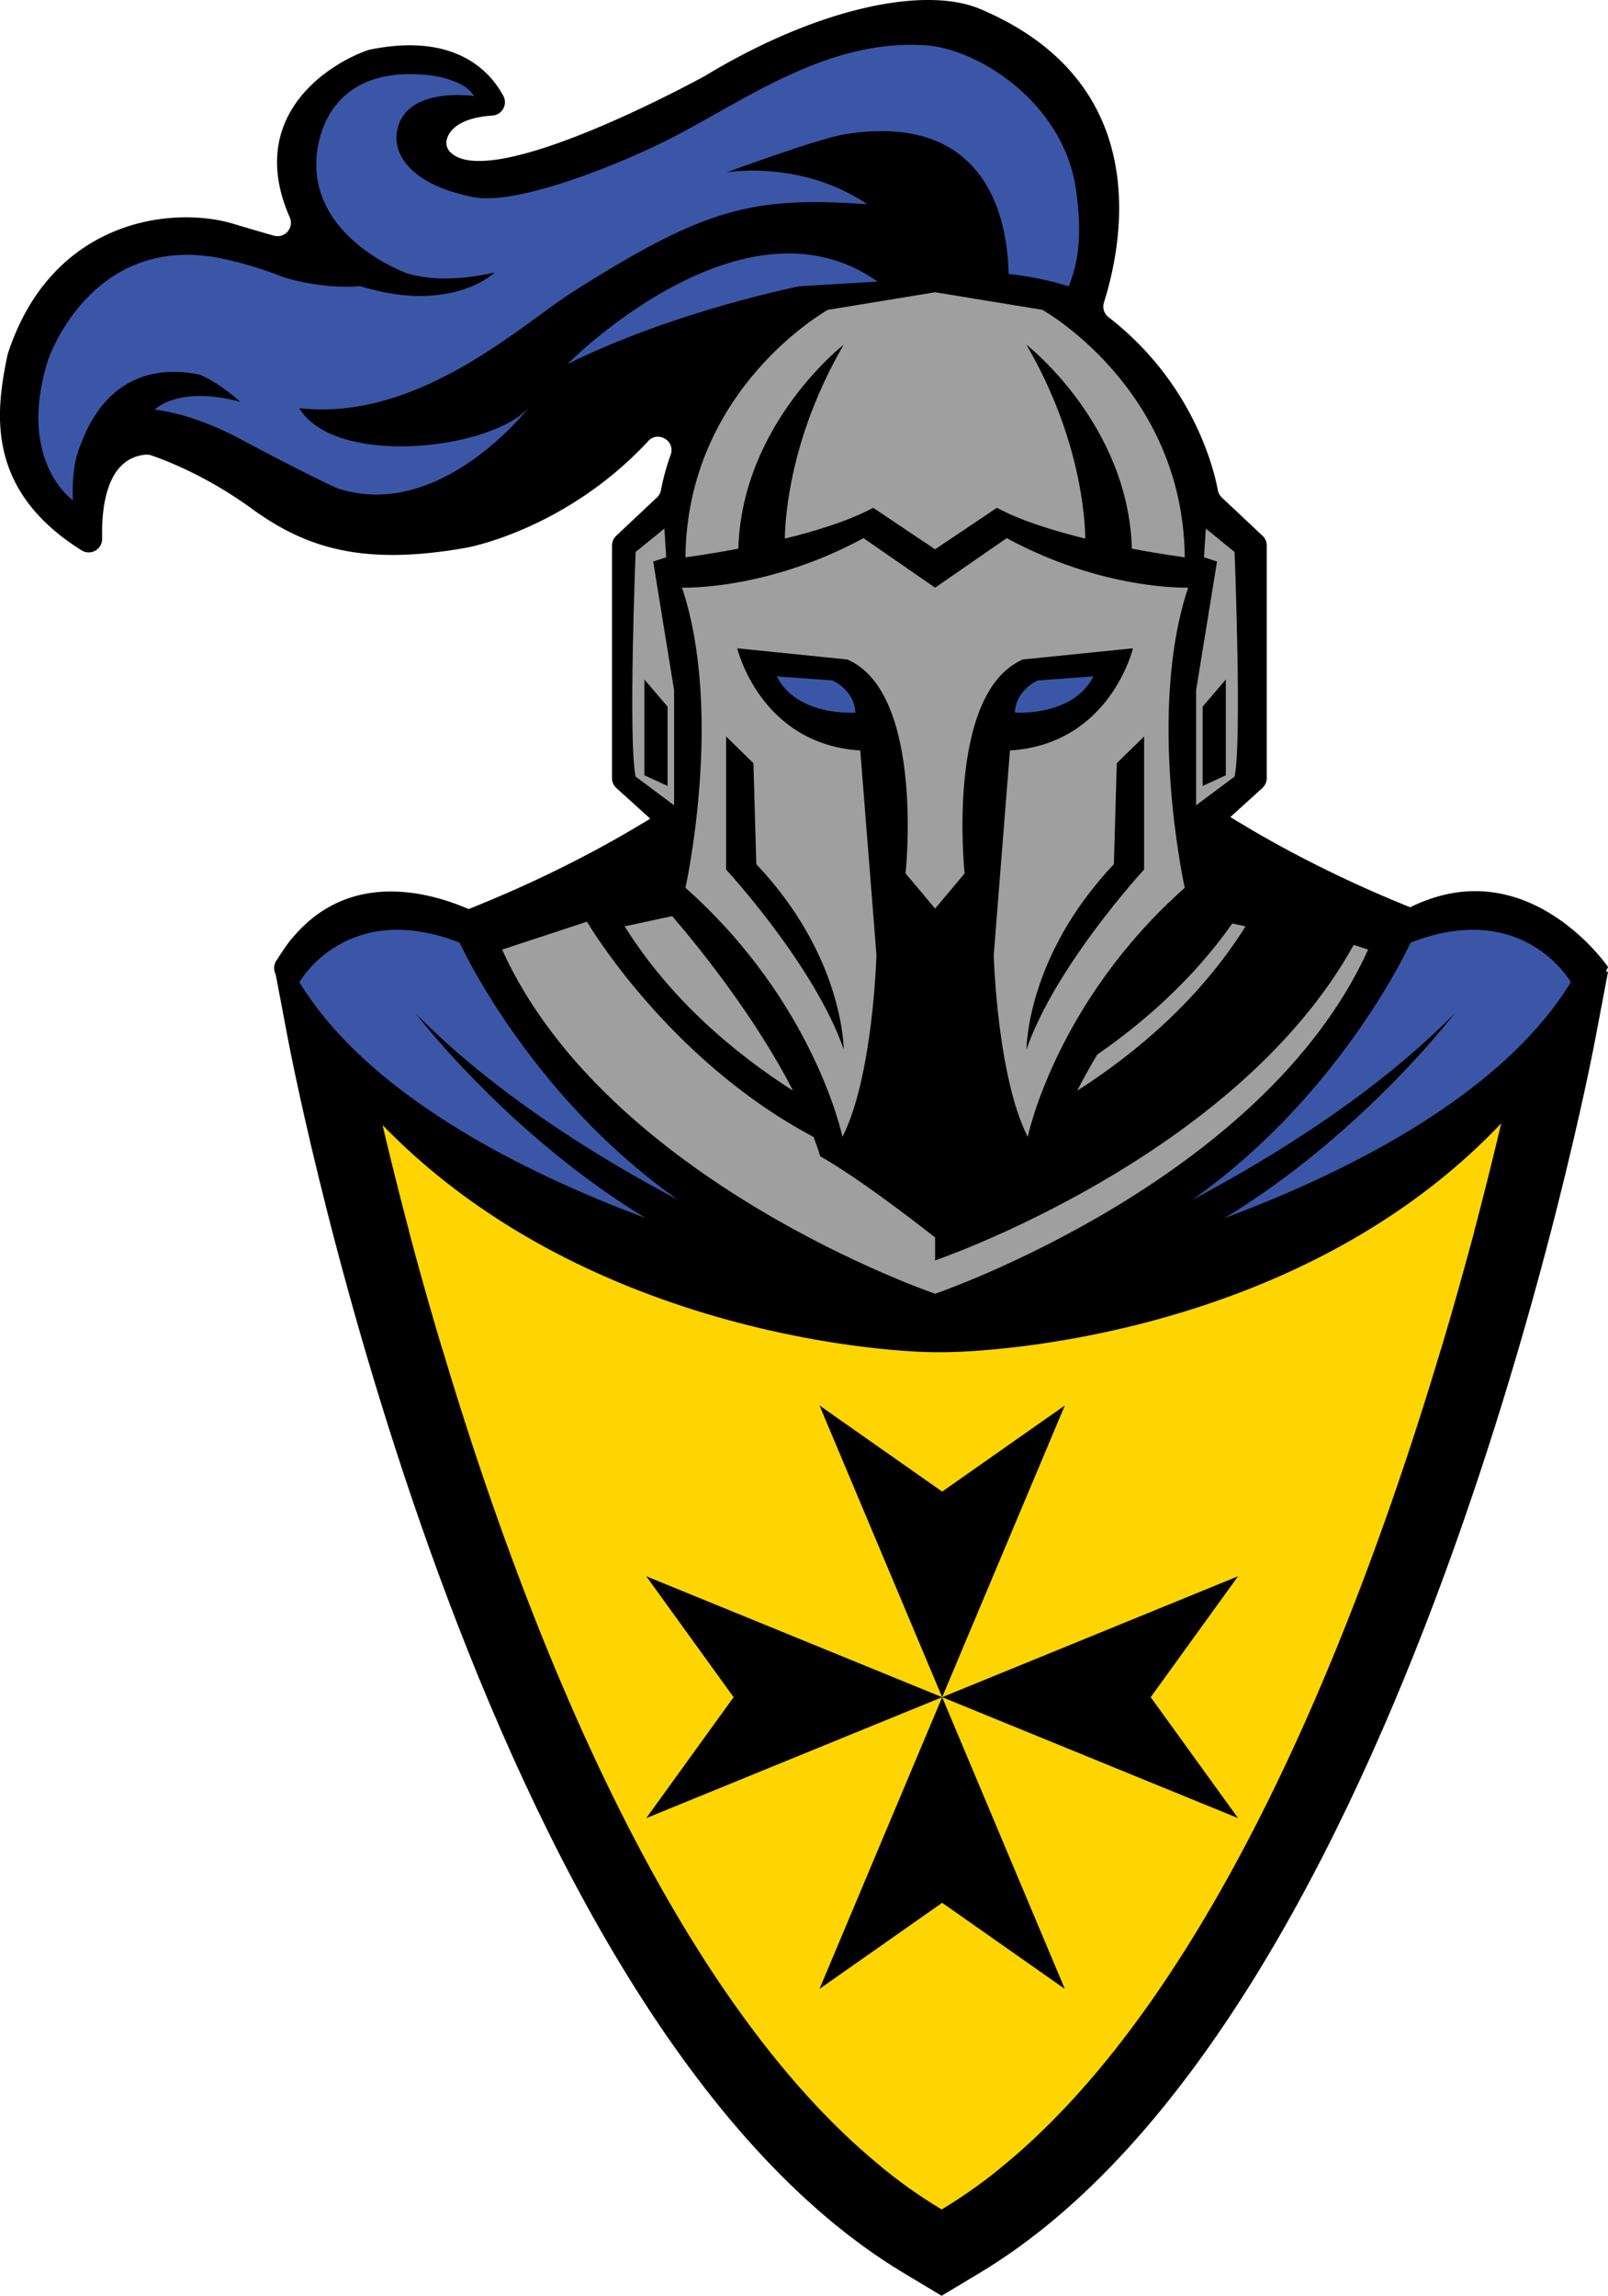 <svg xmlns="http://www.w3.org/2000/svg" viewBox="0 0 2335.21 3332.51"><defs><style>.cls-1{fill:#fed500;}.cls-2{fill:#3b56a6;}.cls-3{fill:#a09f9f;}</style></defs><title>Entropy Crusade</title><g id="Layer_2" data-name="Layer 2"><path d="M3404.14,1874.08c-425.64-123.5-649.51-329.81-737.34-429H2393.73c-88.11,99.52-311.95,305.6-737.28,429l-93.91,27.25,18.22,96.07c11,57.86,275.74,1421.31,894.2,1792.39l55.34,33.2,55.33-33.2c618.46-371.08,883.24-1734.53,894.21-1792.39l18.21-96.07Z" transform="translate(-1162.84 -490.49)"/><path class="cls-1" d="M3374.26,1977.28S3351.32,2097.91,3304,2277c-14.16,52.7-30.3,110.59-48.58,171.89-118.48,396.31-328.2,937.27-640.8,1189.47a746.07,746.07,0,0,1-84.24,59.15,727.55,727.55,0,0,1-87.65-61.84c-310.81-253.27-519.45-791.9-637.4-1186.78-18.46-61.3-34.59-119.19-48.57-171.89-47.32-179.07-70.27-299.7-70.27-299.7,407.79-118.3,642.24-308.12,756.24-426.24h175.12C2731.85,1669.16,2966.3,1859,3374.26,1977.28Z" transform="translate(-1162.84 -490.49)"/><path class="cls-1" d="M3304,2277c-14.16,52.7-30.3,110.59-48.58,171.89h-640.8V3638.34a746.07,746.07,0,0,1-84.24,59.15,727.55,727.55,0,0,1-87.65-61.84V2448.87h-637.4c-18.46-61.3-34.59-119.19-48.57-171.89h686V1551h171.89V2277Z" transform="translate(-1162.84 -490.49)"/></g><g id="Layer_1" data-name="Layer 1"><path d="M3498.05,1894.1s-120.18-175.94-294.61-82.84a19.49,19.49,0,0,1-14.35,1.56l-158.63-43.56a19.55,19.55,0,0,0-21.7,8.37l-6.94,10.95a19.57,19.57,0,0,1-22.63,8.09L2943.55,1785a19.49,19.49,0,0,1-12.88-14l-12.51-52.44a19.41,19.41,0,0,1,5.86-18.9l72.06-65.29a19.4,19.4,0,0,0,6.39-14.39V1282.35a19.41,19.41,0,0,0-6.13-14.15l-59.12-55.58a19.39,19.39,0,0,1-5.8-10.61c-5.34-29-35-155.34-158.69-251.1a19.4,19.4,0,0,1-6.72-21.16c30.13-96.16,68.88-321.13-179.72-426.18-79.57-33.63-234.41-2.84-399.81,97.21,0,0-309.18,170.42-369.63,110.67a19.33,19.33,0,0,1-4.94-19.4c3.74-12.15,17.5-30.52,66-33.8a19.46,19.46,0,0,0,15.84-28.7c-19.75-36.51-71-92.35-194.59-66.85a19.88,19.88,0,0,0-2.74.77c-66.15,24-174.85,101.85-112.75,242.53,6.66,15.09-7.32,31.09-23.22,26.56-14.93-4.25-34.3-9.89-59-17.28-88.38-26.42-263.66-6.57-327.24,188.73a19.76,19.76,0,0,0-.57,2.17c-16.2,78.89-34.29,194.24,107.63,283.17a19.54,19.54,0,0,0,29.93-17c-1.17-44.86,6-116.81,63.24-121.9a19,19,0,0,1,7.63.93c15.47,5.14,77.56,27.54,145.5,76.85,78.7,57.17,160.55,84.43,313.42,57.17,0,0,142-25.42,261.48-152.74.28-.3.55-.6.81-.92l.14-.17c13.94-16.73,40.68-1.57,33.43,18.94A349.28,349.28,0,0,0,2122.7,1202a19.4,19.4,0,0,1-5.81,10.61l-59.13,55.59a19.41,19.41,0,0,0-6.13,14.15V1620a19.41,19.41,0,0,0,6.39,14.4l72.06,65.29a19.42,19.42,0,0,1,5.87,18.9l-12.69,53.16a19.5,19.5,0,0,1-13.58,14.2l-38.85,11.17a19.56,19.56,0,0,1-22.62-9.49l-2.37-4.4a19.56,19.56,0,0,0-23.76-9.13l-138.24,49.12a19.62,19.62,0,0,1-15.93-1.25c-36.57-19.85-198.79-96.18-296.22,51.52l16.12-21.6s-2.32,0-23.79,33.34a19.46,19.46,0,0,0-1,19.23c250.85,500.81,856,548.76,959.23,548.86h7.7c104.09.09,723.94-42.69,968.15-559.18" transform="translate(-1162.84 -490.49)"/><path class="cls-2" d="M1986.91,1019s254.26-258.22,450.53-119.8L2324,906S2141.8,941.94,1986.91,1019Z" transform="translate(-1162.84 -490.49)"/><path class="cls-2" d="M1597.57,1916.18s68.47-121.5,232.8-57.38c0,0,155.18,343.15,502.08,471.4C2332.45,2330.2,1773.31,2204.19,1597.57,1916.18Z" transform="translate(-1162.84 -490.49)"/><path d="M1766.47,1961.59s243.44,319.86,566,394.86l25.73-26.25S1991.65,2190.75,1766.47,1961.59Z" transform="translate(-1162.84 -490.49)"/><path class="cls-2" d="M3444.08,1916.18s-68.47-121.5-232.79-57.38c0,0-155.19,343.15-502.09,471.4C2709.2,2330.2,3268.35,2204.19,3444.08,1916.18Z" transform="translate(-1162.84 -490.49)"/><path class="cls-3" d="M2070,1835.18c67,106.89,160.22,184.67,244.5,238.58C2257.84,1962.94,2172,1858.57,2139,1820.25Z" transform="translate(-1162.84 -490.49)"/><path class="cls-3" d="M2971.65,1835.18l-19.23-4.16c-56.78,80.6-128,143.09-196.13,190.26-10.24,17.17-20.06,34.73-29.14,52.48C2811.43,2019.85,2904.64,1942.07,2971.65,1835.18Z" transform="translate(-1162.84 -490.49)"/><path class="cls-3" d="M3128.74,1862.05c-171.1,309.29-607.91,458-607.91,458v-33.28s-101.67-80.88-166.82-117.85c-2.8-9.25-6.08-18.6-9.6-28-212.16-112.31-329.19-312.54-329.19-312.54L1892,1868.93c152.91,337.51,628.84,499.52,628.84,499.52s475.93-162,628.84-499.52Z" transform="translate(-1162.84 -490.49)"/><path d="M3275.2,1961.59s-243.44,319.86-566,394.86l-25.72-26.25S3050,2190.75,3275.2,1961.59Z" transform="translate(-1162.84 -490.49)"/><path class="cls-3" d="M2127.66,1257.74l-41.75,34s-10.89,275.32,0,326l55.89,41.72V1492.6l-30.36-187,18.91-6.18Z" transform="translate(-1162.84 -490.49)"/><polygon points="935.78 986.33 935.78 1125.39 969.47 1140.85 969.47 1025.73 935.78 986.33"/><path class="cls-3" d="M2914,1257.74l41.75,34s10.9,275.32,0,326l-55.89,41.72V1492.6l30.38-187-18.93-6.18Z" transform="translate(-1162.84 -490.49)"/><path class="cls-3" d="M2888.35,1343.46s-122.48,4.67-263.52-71.82l-104,71.9-104-71.9c-141.05,76.49-263.54,71.82-263.54,71.82,61.12,183.09,5,435.75,5,435.75,188,166.88,228,361.56,228,361.56,44.67-88.07,49.37-264.21,49.37-264.21l-23.5-296.67c-145.75-9.27-178.66-148.33-178.66-148.33l159.84,16.22c112.84,48.67,84.64,310.58,84.64,310.58l42.86,51,42.87-51s-28.21-261.91,84.63-310.58l159.85-16.22s-32.91,139.06-178.66,148.33L2606,1876.56s4.69,176.14,49.36,264.21c0,0,40-194.68,228-361.56C2883.41,1779.21,2827.23,1526.55,2888.35,1343.46ZM2257,1598.33l4.19,146.63c127.44,134.43,126.93,268.86,126.93,268.86-42.31-122.07-170.82-261.13-170.82-261.13V1559.54Zm567.36,154.36s-128.5,139.06-170.82,261.13c0,0-.5-134.43,126.94-268.86l4.18-146.63,39.7-38.79Z" transform="translate(-1162.84 -490.49)"/><path class="cls-3" d="M2806.6,1286.92c44.3,8.4,76.81,12.54,76.81,12.54-2.35-245.68-206.87-359.24-206.87-359.24l-155.71-25.5-155.71,25.5s-204.52,113.56-206.86,359.24c0,0,32.51-4.14,76.81-12.54,5.22-181.48,153-296,153-296-78.2,134.28-85,251.32-85.44,281.39,46.07-11.28,93.94-26.14,128.27-44.73l89.88,60.26,89.88-60.26c34.33,18.59,82.2,33.45,128.27,44.73-.39-30.07-7.23-147.11-85.44-281.39C2653.54,990.94,2801.36,1105.44,2806.6,1286.92Z" transform="translate(-1162.84 -490.49)"/><polygon points="1780.21 986.33 1780.21 1125.39 1746.52 1140.85 1746.52 1025.73 1780.21 986.33"/><path class="cls-2" d="M2627.56,888.13c30.77,3.48,62.34,9.92,87.28,18,20.47-49.61,15.83-99.79,11.06-137.16-16.4-128.12-141.64-207.6-219-212.76-150.18-10-274.69,89.7-387.33,143.73-85.08,40.79-212,87.67-268.23,76.83-88.3-17-115.68-59-112.5-91,7.07-71.49,112.32-55.87,112.32-55.87-13.05-23.59-60.35-29.64-60.35-29.64-118.76-15-157.16,51.58-166.25,102.84-22.8,128.55,126.59,182.93,126.59,182.93l-.47.27c26.37,8.39,68.66,13.89,130.54-.27,0,0-62.15,61-195.27,19.75-56.3,5.06-110.79-12.77-110.79-12.77-60.89-24-105.53-30-105.53-30-178.6-26-237.13,150.38-237.13,150.38-45.76,147,36.2,203.18,36.2,203.18a249.25,249.25,0,0,1,1.56-43.63h0s0-.16.07-.48c2.06-15.23,5.68-28.12,10.62-38.89,17.87-48.13,63.19-120.73,171.3-99.42,0,0,24.63,8.67,59.78,39.87,0,0-80.12-25.57-124.83,11.07,62.82,7.27,127.08,44,127.08,44,101.46,54,138,70,138,70,150.17,50,279.21-117.86,279.21-117.86-52.76,62-281.77,88.47-334,1.74,172.68,19.7,322.26-121.22,397.27-168.8C2185.54,793.18,2255.43,775,2422.47,787c-97.15-65.33-204.39-46.25-204.39-46.25s133.22-49.29,172.27-55.47C2595,652.91,2626.07,806.47,2627.56,888.13Z" transform="translate(-1162.84 -490.49)"/><path class="cls-2" d="M2290.87,1472.3l80.75,5.86s31.74,13.13,33.43,46.73C2405.05,1524.89,2320.54,1531.22,2290.87,1472.3Z" transform="translate(-1162.84 -490.49)"/><path class="cls-2" d="M2750.8,1472.3l-80.77,5.86s-31.75,13.13-33.41,46.73C2636.62,1524.89,2721.1,1531.22,2750.8,1472.3Z" transform="translate(-1162.84 -490.49)"/></g><g id="Layer_3" data-name="Layer 3"><polygon points="1368.24 2165.16 1190.11 2040.14 1368.24 2463.6 1546.38 2040.14 1368.24 2165.16"/><polygon points="1065.39 2463.6 938.53 2639.14 1368.24 2463.6 938.53 2288.06 1065.39 2463.6"/><polygon points="1368.24 2762.05 1546.38 2887.06 1368.24 2463.6 1190.11 2887.06 1368.24 2762.05"/><polygon points="1671.1 2463.6 1797.96 2288.06 1368.24 2463.6 1797.96 2639.14 1671.1 2463.6"/></g></svg>